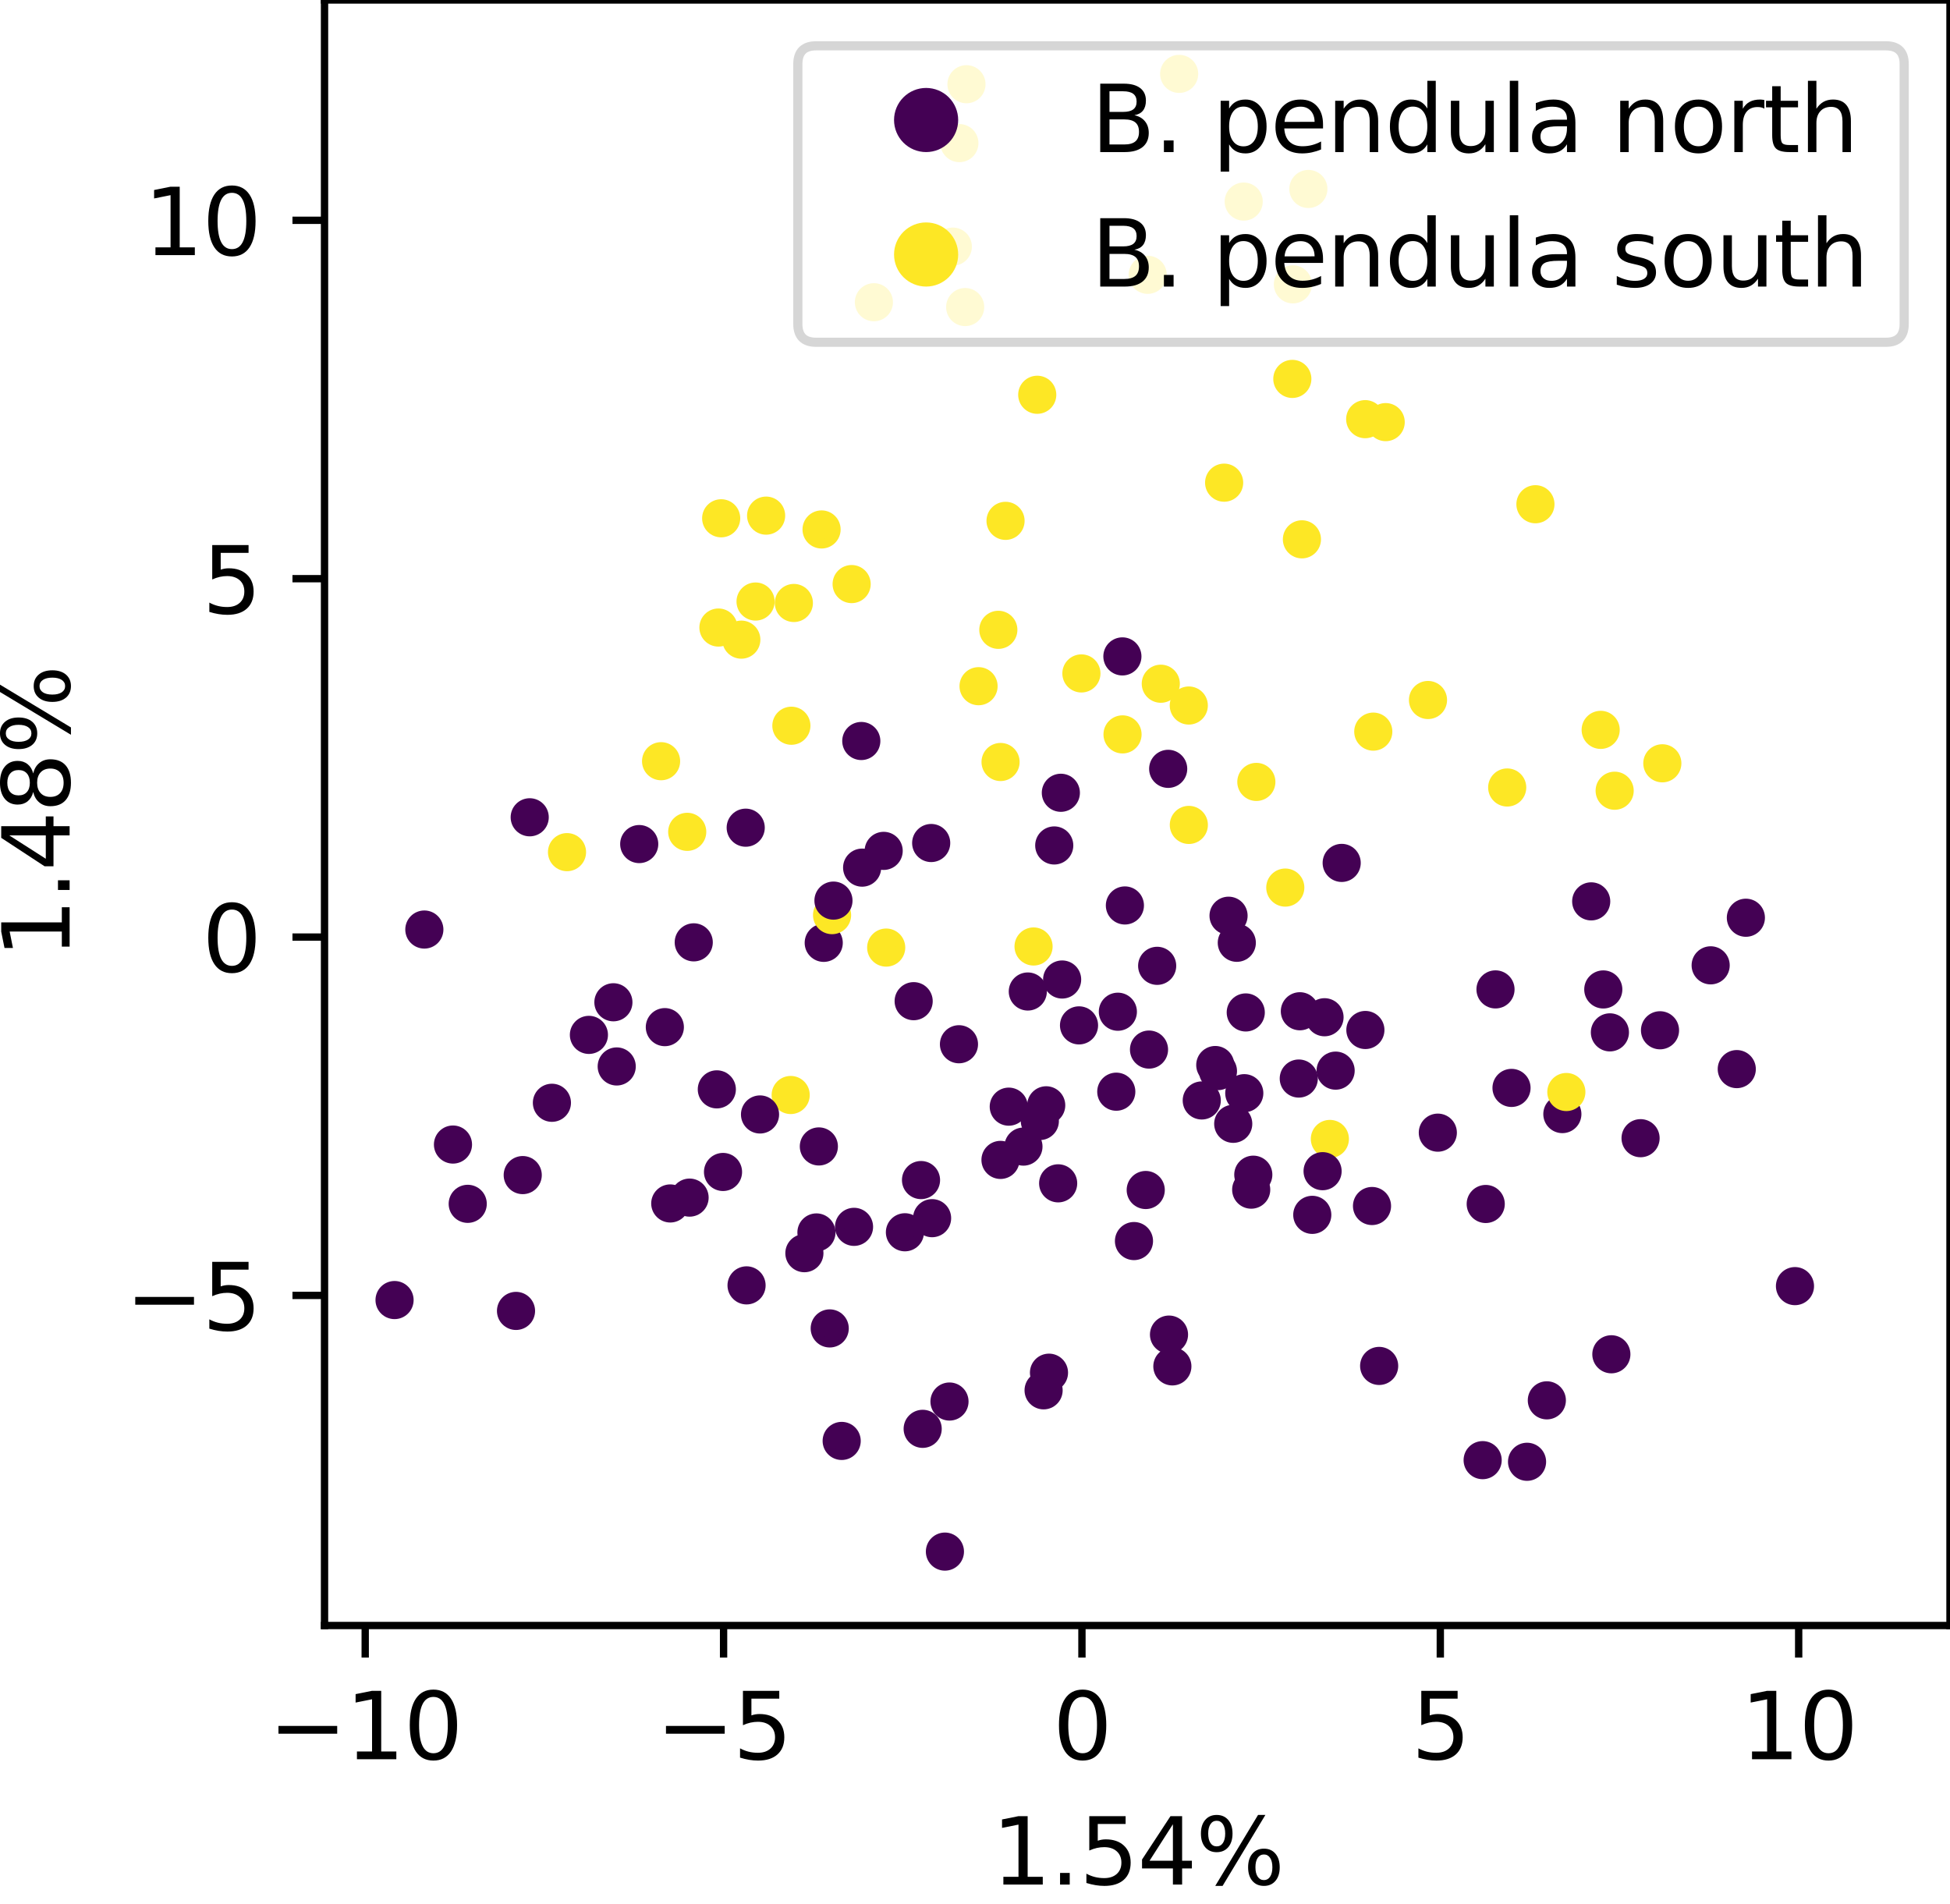<?xml version="1.0" encoding="utf-8" standalone="no"?>
<!DOCTYPE svg PUBLIC "-//W3C//DTD SVG 1.1//EN"
  "http://www.w3.org/Graphics/SVG/1.1/DTD/svg11.dtd">
<svg height="207.764pt" version="1.1" viewBox="0 0 212.828 207.764" width="212.828pt" xmlns="http://www.w3.org/2000/svg" xmlns:xlink="http://www.w3.org/1999/xlink">
 <defs>
  <style type="text/css">*{stroke-linecap:butt;stroke-linejoin:round;}</style>
 </defs>
 <g id="figure_1">
  <g id="patch_1">
   <path d="M 0 207.764 
L 212.828 207.764 
L 212.828 0 
L 0 0 
z
" style="fill:#ffffff;"/>
  </g>
  <g id="axes_1">
   <g id="patch_2">
    <path d="M 35.42 177.408 
L 212.828 177.408 
L 212.828 -0 
L 35.42 -0 
z
" style="fill:#ffffff;"/>
   </g>
   <g id="PathCollection_1">
    <defs>
     <path d="M 0 1.581 
C 0.419 1.581 0.822 1.415 1.118 1.118 
C 1.415 0.822 1.581 0.419 1.581 -0 
C 1.581 -0.419 1.415 -0.822 1.118 -1.118 
C 0.822 -1.415 0.419 -1.581 0 -1.581 
C -0.419 -1.581 -0.822 -1.415 -1.118 -1.118 
C -1.415 -0.822 -1.581 -0.419 -1.581 0 
C -1.581 0.419 -1.415 0.822 -1.118 1.118 
C -0.822 1.415 -0.419 1.581 0 1.581 
z
" id="C0_0_03a37cdd39"/>
    </defs>
    <g clip-path="url(#p36ad46ebfd)">
     <use style="fill:#440154;stroke:#440154;" x="122.006" xlink:href="#C0_0_03a37cdd39" y="110.421"/>
    </g>
    <g clip-path="url(#p36ad46ebfd)">
     <use style="fill:#440154;stroke:#440154;" x="132.638" xlink:href="#C0_0_03a37cdd39" y="116.239"/>
    </g>
    <g clip-path="url(#p36ad46ebfd)">
     <use style="fill:#440154;stroke:#440154;" x="109.196" xlink:href="#C0_0_03a37cdd39" y="126.594"/>
    </g>
    <g clip-path="url(#p36ad46ebfd)">
     <use style="fill:#440154;stroke:#440154;" x="67.31" xlink:href="#C0_0_03a37cdd39" y="116.395"/>
    </g>
    <g clip-path="url(#p36ad46ebfd)">
     <use style="fill:#440154;stroke:#440154;" x="146.435" xlink:href="#C0_0_03a37cdd39" y="94.179"/>
    </g>
    <g clip-path="url(#p36ad46ebfd)">
     <use style="fill:#fde725;stroke:#fde725;" x="86.298" xlink:href="#C0_0_03a37cdd39" y="119.51"/>
    </g>
    <g clip-path="url(#p36ad46ebfd)">
     <use style="fill:#fde725;stroke:#fde725;" x="86.373" xlink:href="#C0_0_03a37cdd39" y="79.208"/>
    </g>
    <g clip-path="url(#p36ad46ebfd)">
     <use style="fill:#440154;stroke:#440154;" x="131.163" xlink:href="#C0_0_03a37cdd39" y="120.105"/>
    </g>
    <g clip-path="url(#p36ad46ebfd)">
     <use style="fill:#440154;stroke:#440154;" x="162.156" xlink:href="#C0_0_03a37cdd39" y="131.404"/>
    </g>
    <g clip-path="url(#p36ad46ebfd)">
     <use style="fill:#440154;stroke:#440154;" x="141.871" xlink:href="#C0_0_03a37cdd39" y="110.37"/>
    </g>
    <g clip-path="url(#p36ad46ebfd)">
     <use style="fill:#440154;stroke:#440154;" x="91.863" xlink:href="#C0_0_03a37cdd39" y="157.265"/>
    </g>
    <g clip-path="url(#p36ad46ebfd)">
     <use style="fill:#440154;stroke:#440154;" x="136.788" xlink:href="#C0_0_03a37cdd39" y="128.208"/>
    </g>
    <g clip-path="url(#p36ad46ebfd)">
     <use style="fill:#440154;stroke:#440154;" x="127.588" xlink:href="#C0_0_03a37cdd39" y="145.66"/>
    </g>
    <g clip-path="url(#p36ad46ebfd)">
     <use style="fill:#440154;stroke:#440154;" x="90.558" xlink:href="#C0_0_03a37cdd39" y="144.986"/>
    </g>
    <g clip-path="url(#p36ad46ebfd)">
     <use style="fill:#440154;stroke:#440154;" x="89.372" xlink:href="#C0_0_03a37cdd39" y="125.124"/>
    </g>
    <g clip-path="url(#p36ad46ebfd)">
     <use style="fill:#440154;stroke:#440154;" x="135.804" xlink:href="#C0_0_03a37cdd39" y="119.312"/>
    </g>
    <g clip-path="url(#p36ad46ebfd)">
     <use style="fill:#440154;stroke:#440154;" x="122.774" xlink:href="#C0_0_03a37cdd39" y="98.823"/>
    </g>
    <g clip-path="url(#p36ad46ebfd)">
     <use style="fill:#440154;stroke:#440154;" x="150.524" xlink:href="#C0_0_03a37cdd39" y="149.079"/>
    </g>
    <g clip-path="url(#p36ad46ebfd)">
     <use style="fill:#440154;stroke:#440154;" x="94.004" xlink:href="#C0_0_03a37cdd39" y="80.874"/>
    </g>
    <g clip-path="url(#p36ad46ebfd)">
     <use style="fill:#440154;stroke:#440154;" x="60.237" xlink:href="#C0_0_03a37cdd39" y="120.359"/>
    </g>
    <g clip-path="url(#p36ad46ebfd)">
     <use style="fill:#fde725;stroke:#fde725;" x="145.145" xlink:href="#C0_0_03a37cdd39" y="124.307"/>
    </g>
    <g clip-path="url(#p36ad46ebfd)">
     <use style="fill:#440154;stroke:#440154;" x="103.63" xlink:href="#C0_0_03a37cdd39" y="152.965"/>
    </g>
    <g clip-path="url(#p36ad46ebfd)">
     <use style="fill:#440154;stroke:#440154;" x="175.709" xlink:href="#C0_0_03a37cdd39" y="112.674"/>
    </g>
    <g clip-path="url(#p36ad46ebfd)">
     <use style="fill:#440154;stroke:#440154;" x="173.668" xlink:href="#C0_0_03a37cdd39" y="98.377"/>
    </g>
    <g clip-path="url(#p36ad46ebfd)">
     <use style="fill:#fde725;stroke:#fde725;" x="149.001" xlink:href="#C0_0_03a37cdd39" y="45.748"/>
    </g>
    <g clip-path="url(#p36ad46ebfd)">
     <use style="fill:#fde725;stroke:#fde725;" x="133.605" xlink:href="#C0_0_03a37cdd39" y="52.68"/>
    </g>
    <g clip-path="url(#p36ad46ebfd)">
     <use style="fill:#fde725;stroke:#fde725;" x="135.741" xlink:href="#C0_0_03a37cdd39" y="22.001"/>
    </g>
    <g clip-path="url(#p36ad46ebfd)">
     <use style="fill:#fde725;stroke:#fde725;" x="103.995" xlink:href="#C0_0_03a37cdd39" y="26.917"/>
    </g>
    <g clip-path="url(#p36ad46ebfd)">
     <use style="fill:#fde725;stroke:#fde725;" x="129.748" xlink:href="#C0_0_03a37cdd39" y="77.002"/>
    </g>
    <g clip-path="url(#p36ad46ebfd)">
     <use style="fill:#fde725;stroke:#fde725;" x="106.802" xlink:href="#C0_0_03a37cdd39" y="74.893"/>
    </g>
    <g clip-path="url(#p36ad46ebfd)">
     <use style="fill:#440154;stroke:#440154;" x="78.236" xlink:href="#C0_0_03a37cdd39" y="118.895"/>
    </g>
    <g clip-path="url(#p36ad46ebfd)">
     <use style="fill:#fde725;stroke:#fde725;" x="174.702" xlink:href="#C0_0_03a37cdd39" y="79.659"/>
    </g>
    <g clip-path="url(#p36ad46ebfd)">
     <use style="fill:#fde725;stroke:#fde725;" x="83.616" xlink:href="#C0_0_03a37cdd39" y="56.277"/>
    </g>
    <g clip-path="url(#p36ad46ebfd)">
     <use style="fill:#fde725;stroke:#fde725;" x="95.38" xlink:href="#C0_0_03a37cdd39" y="32.986"/>
    </g>
    <g clip-path="url(#p36ad46ebfd)">
     <use style="fill:#fde725;stroke:#fde725;" x="78.711" xlink:href="#C0_0_03a37cdd39" y="56.567"/>
    </g>
    <g clip-path="url(#p36ad46ebfd)">
     <use style="fill:#fde725;stroke:#fde725;" x="164.5" xlink:href="#C0_0_03a37cdd39" y="85.948"/>
    </g>
    <g clip-path="url(#p36ad46ebfd)">
     <use style="fill:#fde725;stroke:#fde725;" x="72.152" xlink:href="#C0_0_03a37cdd39" y="83.079"/>
    </g>
    <g clip-path="url(#p36ad46ebfd)">
     <use style="fill:#fde725;stroke:#fde725;" x="112.805" xlink:href="#C0_0_03a37cdd39" y="103.301"/>
    </g>
    <g clip-path="url(#p36ad46ebfd)">
     <use style="fill:#fde725;stroke:#fde725;" x="75.005" xlink:href="#C0_0_03a37cdd39" y="90.788"/>
    </g>
    <g clip-path="url(#p36ad46ebfd)">
     <use style="fill:#fde725;stroke:#fde725;" x="142.095" xlink:href="#C0_0_03a37cdd39" y="58.864"/>
    </g>
    <g clip-path="url(#p36ad46ebfd)">
     <use style="fill:#fde725;stroke:#fde725;" x="92.95" xlink:href="#C0_0_03a37cdd39" y="63.747"/>
    </g>
    <g clip-path="url(#p36ad46ebfd)">
     <use style="fill:#fde725;stroke:#fde725;" x="80.909" xlink:href="#C0_0_03a37cdd39" y="69.812"/>
    </g>
    <g clip-path="url(#p36ad46ebfd)">
     <use style="fill:#fde725;stroke:#fde725;" x="109.748" xlink:href="#C0_0_03a37cdd39" y="56.846"/>
    </g>
    <g clip-path="url(#p36ad46ebfd)">
     <use style="fill:#440154;stroke:#440154;" x="46.314" xlink:href="#C0_0_03a37cdd39" y="101.451"/>
    </g>
    <g clip-path="url(#p36ad46ebfd)">
     <use style="fill:#440154;stroke:#440154;" x="51.049" xlink:href="#C0_0_03a37cdd39" y="131.388"/>
    </g>
    <g clip-path="url(#p36ad46ebfd)">
     <use style="fill:#440154;stroke:#440154;" x="57.052" xlink:href="#C0_0_03a37cdd39" y="128.251"/>
    </g>
    <g clip-path="url(#p36ad46ebfd)">
     <use style="fill:#440154;stroke:#440154;" x="93.211" xlink:href="#C0_0_03a37cdd39" y="133.9"/>
    </g>
    <g clip-path="url(#p36ad46ebfd)">
     <use style="fill:#440154;stroke:#440154;" x="127.955" xlink:href="#C0_0_03a37cdd39" y="149.129"/>
    </g>
    <g clip-path="url(#p36ad46ebfd)">
     <use style="fill:#440154;stroke:#440154;" x="66.948" xlink:href="#C0_0_03a37cdd39" y="109.39"/>
    </g>
    <g clip-path="url(#p36ad46ebfd)">
     <use style="fill:#440154;stroke:#440154;" x="89.904" xlink:href="#C0_0_03a37cdd39" y="102.903"/>
    </g>
    <g clip-path="url(#p36ad46ebfd)">
     <use style="fill:#440154;stroke:#440154;" x="164.971" xlink:href="#C0_0_03a37cdd39" y="118.736"/>
    </g>
    <g clip-path="url(#p36ad46ebfd)">
     <use style="fill:#440154;stroke:#440154;" x="122.501" xlink:href="#C0_0_03a37cdd39" y="71.641"/>
    </g>
    <g clip-path="url(#p36ad46ebfd)">
     <use style="fill:#440154;stroke:#440154;" x="175.868" xlink:href="#C0_0_03a37cdd39" y="147.808"/>
    </g>
    <g clip-path="url(#p36ad46ebfd)">
     <use style="fill:#440154;stroke:#440154;" x="123.765" xlink:href="#C0_0_03a37cdd39" y="135.451"/>
    </g>
    <g clip-path="url(#p36ad46ebfd)">
     <use style="fill:#440154;stroke:#440154;" x="100.522" xlink:href="#C0_0_03a37cdd39" y="128.794"/>
    </g>
    <g clip-path="url(#p36ad46ebfd)">
     <use style="fill:#440154;stroke:#440154;" x="110.099" xlink:href="#C0_0_03a37cdd39" y="120.782"/>
    </g>
    <g clip-path="url(#p36ad46ebfd)">
     <use style="fill:#440154;stroke:#440154;" x="170.52" xlink:href="#C0_0_03a37cdd39" y="121.593"/>
    </g>
    <g clip-path="url(#p36ad46ebfd)">
     <use style="fill:#440154;stroke:#440154;" x="181.178" xlink:href="#C0_0_03a37cdd39" y="112.446"/>
    </g>
    <g clip-path="url(#p36ad46ebfd)">
     <use style="fill:#440154;stroke:#440154;" x="96.446" xlink:href="#C0_0_03a37cdd39" y="92.866"/>
    </g>
    <g clip-path="url(#p36ad46ebfd)">
     <use style="fill:#440154;stroke:#440154;" x="111.702" xlink:href="#C0_0_03a37cdd39" y="125.141"/>
    </g>
    <g clip-path="url(#p36ad46ebfd)">
     <use style="fill:#440154;stroke:#440154;" x="56.319" xlink:href="#C0_0_03a37cdd39" y="143.075"/>
    </g>
    <g clip-path="url(#p36ad46ebfd)">
     <use style="fill:#440154;stroke:#440154;" x="117.767" xlink:href="#C0_0_03a37cdd39" y="111.912"/>
    </g>
    <g clip-path="url(#p36ad46ebfd)">
     <use style="fill:#440154;stroke:#440154;" x="141.752" xlink:href="#C0_0_03a37cdd39" y="117.714"/>
    </g>
    <g clip-path="url(#p36ad46ebfd)">
     <use style="fill:#440154;stroke:#440154;" x="189.556" xlink:href="#C0_0_03a37cdd39" y="116.684"/>
    </g>
    <g clip-path="url(#p36ad46ebfd)">
     <use style="fill:#fde725;stroke:#fde725;" x="86.644" xlink:href="#C0_0_03a37cdd39" y="65.81"/>
    </g>
    <g clip-path="url(#p36ad46ebfd)">
     <use style="fill:#fde725;stroke:#fde725;" x="90.813" xlink:href="#C0_0_03a37cdd39" y="99.878"/>
    </g>
    <g clip-path="url(#p36ad46ebfd)">
     <use style="fill:#fde725;stroke:#fde725;" x="96.721" xlink:href="#C0_0_03a37cdd39" y="103.421"/>
    </g>
    <g clip-path="url(#p36ad46ebfd)">
     <use style="fill:#fde725;stroke:#fde725;" x="141.048" xlink:href="#C0_0_03a37cdd39" y="41.355"/>
    </g>
    <g clip-path="url(#p36ad46ebfd)">
     <use style="fill:#440154;stroke:#440154;" x="149.021" xlink:href="#C0_0_03a37cdd39" y="112.415"/>
    </g>
    <g clip-path="url(#p36ad46ebfd)">
     <use style="fill:#440154;stroke:#440154;" x="115.924" xlink:href="#C0_0_03a37cdd39" y="106.905"/>
    </g>
    <g clip-path="url(#p36ad46ebfd)">
     <use style="fill:#fde725;stroke:#fde725;" x="109.204" xlink:href="#C0_0_03a37cdd39" y="83.165"/>
    </g>
    <g clip-path="url(#p36ad46ebfd)">
     <use style="fill:#fde725;stroke:#fde725;" x="118.027" xlink:href="#C0_0_03a37cdd39" y="73.499"/>
    </g>
    <g clip-path="url(#p36ad46ebfd)">
     <use style="fill:#440154;stroke:#440154;" x="163.223" xlink:href="#C0_0_03a37cdd39" y="107.985"/>
    </g>
    <g clip-path="url(#p36ad46ebfd)">
     <use style="fill:#440154;stroke:#440154;" x="195.908" xlink:href="#C0_0_03a37cdd39" y="140.369"/>
    </g>
    <g clip-path="url(#p36ad46ebfd)">
     <use style="fill:#fde725;stroke:#fde725;" x="105.341" xlink:href="#C0_0_03a37cdd39" y="33.513"/>
    </g>
    <g clip-path="url(#p36ad46ebfd)">
     <use style="fill:#fde725;stroke:#fde725;" x="155.855" xlink:href="#C0_0_03a37cdd39" y="76.399"/>
    </g>
    <g clip-path="url(#p36ad46ebfd)">
     <use style="fill:#fde725;stroke:#fde725;" x="61.885" xlink:href="#C0_0_03a37cdd39" y="93.004"/>
    </g>
    <g clip-path="url(#p36ad46ebfd)">
     <use style="fill:#fde725;stroke:#fde725;" x="108.961" xlink:href="#C0_0_03a37cdd39" y="68.74"/>
    </g>
    <g clip-path="url(#p36ad46ebfd)">
     <use style="fill:#fde725;stroke:#fde725;" x="113.207" xlink:href="#C0_0_03a37cdd39" y="43.086"/>
    </g>
    <g clip-path="url(#p36ad46ebfd)">
     <use style="fill:#fde725;stroke:#fde725;" x="151.238" xlink:href="#C0_0_03a37cdd39" y="46.071"/>
    </g>
    <g clip-path="url(#p36ad46ebfd)">
     <use style="fill:#fde725;stroke:#fde725;" x="128.697" xlink:href="#C0_0_03a37cdd39" y="8.064"/>
    </g>
    <g clip-path="url(#p36ad46ebfd)">
     <use style="fill:#fde725;stroke:#fde725;" x="181.431" xlink:href="#C0_0_03a37cdd39" y="83.308"/>
    </g>
    <g clip-path="url(#p36ad46ebfd)">
     <use style="fill:#440154;stroke:#440154;" x="94.095" xlink:href="#C0_0_03a37cdd39" y="94.695"/>
    </g>
    <g clip-path="url(#p36ad46ebfd)">
     <use style="fill:#fde725;stroke:#fde725;" x="140.28" xlink:href="#C0_0_03a37cdd39" y="96.872"/>
    </g>
    <g clip-path="url(#p36ad46ebfd)">
     <use style="fill:#440154;stroke:#440154;" x="81.389" xlink:href="#C0_0_03a37cdd39" y="90.335"/>
    </g>
    <g clip-path="url(#p36ad46ebfd)">
     <use style="fill:#440154;stroke:#440154;" x="99.719" xlink:href="#C0_0_03a37cdd39" y="109.27"/>
    </g>
    <g clip-path="url(#p36ad46ebfd)">
     <use style="fill:#440154;stroke:#440154;" x="121.834" xlink:href="#C0_0_03a37cdd39" y="119.149"/>
    </g>
    <g clip-path="url(#p36ad46ebfd)">
     <use style="fill:#440154;stroke:#440154;" x="112.178" xlink:href="#C0_0_03a37cdd39" y="108.214"/>
    </g>
    <g clip-path="url(#p36ad46ebfd)">
     <use style="fill:#fde725;stroke:#fde725;" x="176.228" xlink:href="#C0_0_03a37cdd39" y="86.302"/>
    </g>
    <g clip-path="url(#p36ad46ebfd)">
     <use style="fill:#440154;stroke:#440154;" x="174.987" xlink:href="#C0_0_03a37cdd39" y="107.99"/>
    </g>
    <g clip-path="url(#p36ad46ebfd)">
     <use style="fill:#440154;stroke:#440154;" x="114.489" xlink:href="#C0_0_03a37cdd39" y="149.818"/>
    </g>
    <g clip-path="url(#p36ad46ebfd)">
     <use style="fill:#440154;stroke:#440154;" x="49.439" xlink:href="#C0_0_03a37cdd39" y="124.917"/>
    </g>
    <g clip-path="url(#p36ad46ebfd)">
     <use style="fill:#440154;stroke:#440154;" x="78.912" xlink:href="#C0_0_03a37cdd39" y="127.91"/>
    </g>
    <g clip-path="url(#p36ad46ebfd)">
     <use style="fill:#440154;stroke:#440154;" x="186.706" xlink:href="#C0_0_03a37cdd39" y="105.358"/>
    </g>
    <g clip-path="url(#p36ad46ebfd)">
     <use style="fill:#440154;stroke:#440154;" x="114.186" xlink:href="#C0_0_03a37cdd39" y="120.635"/>
    </g>
    <g clip-path="url(#p36ad46ebfd)">
     <use style="fill:#440154;stroke:#440154;" x="82.951" xlink:href="#C0_0_03a37cdd39" y="121.634"/>
    </g>
    <g clip-path="url(#p36ad46ebfd)">
     <use style="fill:#440154;stroke:#440154;" x="168.826" xlink:href="#C0_0_03a37cdd39" y="152.835"/>
    </g>
    <g clip-path="url(#p36ad46ebfd)">
     <use style="fill:#440154;stroke:#440154;" x="144.351" xlink:href="#C0_0_03a37cdd39" y="127.824"/>
    </g>
    <g clip-path="url(#p36ad46ebfd)">
     <use style="fill:#440154;stroke:#440154;" x="143.225" xlink:href="#C0_0_03a37cdd39" y="132.591"/>
    </g>
    <g clip-path="url(#p36ad46ebfd)">
     <use style="fill:#440154;stroke:#440154;" x="134.087" xlink:href="#C0_0_03a37cdd39" y="99.944"/>
    </g>
    <g clip-path="url(#p36ad46ebfd)">
     <use style="fill:#440154;stroke:#440154;" x="179.056" xlink:href="#C0_0_03a37cdd39" y="124.224"/>
    </g>
    <g clip-path="url(#p36ad46ebfd)">
     <use style="fill:#440154;stroke:#440154;" x="166.666" xlink:href="#C0_0_03a37cdd39" y="159.541"/>
    </g>
    <g clip-path="url(#p36ad46ebfd)">
     <use style="fill:#440154;stroke:#440154;" x="144.562" xlink:href="#C0_0_03a37cdd39" y="111.023"/>
    </g>
    <g clip-path="url(#p36ad46ebfd)">
     <use style="fill:#440154;stroke:#440154;" x="57.814" xlink:href="#C0_0_03a37cdd39" y="89.2"/>
    </g>
    <g clip-path="url(#p36ad46ebfd)">
     <use style="fill:#440154;stroke:#440154;" x="73.154" xlink:href="#C0_0_03a37cdd39" y="131.347"/>
    </g>
    <g clip-path="url(#p36ad46ebfd)">
     <use style="fill:#440154;stroke:#440154;" x="135.965" xlink:href="#C0_0_03a37cdd39" y="110.5"/>
    </g>
    <g clip-path="url(#p36ad46ebfd)">
     <use style="fill:#fde725;stroke:#fde725;" x="129.753" xlink:href="#C0_0_03a37cdd39" y="90.033"/>
    </g>
    <g clip-path="url(#p36ad46ebfd)">
     <use style="fill:#fde725;stroke:#fde725;" x="149.883" xlink:href="#C0_0_03a37cdd39" y="79.851"/>
    </g>
    <g clip-path="url(#p36ad46ebfd)">
     <use style="fill:#fde725;stroke:#fde725;" x="170.955" xlink:href="#C0_0_03a37cdd39" y="119.184"/>
    </g>
    <g clip-path="url(#p36ad46ebfd)">
     <use style="fill:#fde725;stroke:#fde725;" x="105.483" xlink:href="#C0_0_03a37cdd39" y="9.192"/>
    </g>
    <g clip-path="url(#p36ad46ebfd)">
     <use style="fill:#fde725;stroke:#fde725;" x="142.799" xlink:href="#C0_0_03a37cdd39" y="20.624"/>
    </g>
    <g clip-path="url(#p36ad46ebfd)">
     <use style="fill:#fde725;stroke:#fde725;" x="104.71" xlink:href="#C0_0_03a37cdd39" y="15.62"/>
    </g>
    <g clip-path="url(#p36ad46ebfd)">
     <use style="fill:#fde725;stroke:#fde725;" x="125.262" xlink:href="#C0_0_03a37cdd39" y="29.994"/>
    </g>
    <g clip-path="url(#p36ad46ebfd)">
     <use style="fill:#fde725;stroke:#fde725;" x="89.668" xlink:href="#C0_0_03a37cdd39" y="57.786"/>
    </g>
    <g clip-path="url(#p36ad46ebfd)">
     <use style="fill:#fde725;stroke:#fde725;" x="78.412" xlink:href="#C0_0_03a37cdd39" y="68.491"/>
    </g>
    <g clip-path="url(#p36ad46ebfd)">
     <use style="fill:#fde725;stroke:#fde725;" x="82.464" xlink:href="#C0_0_03a37cdd39" y="65.652"/>
    </g>
    <g clip-path="url(#p36ad46ebfd)">
     <use style="fill:#fde725;stroke:#fde725;" x="167.581" xlink:href="#C0_0_03a37cdd39" y="55.033"/>
    </g>
    <g clip-path="url(#p36ad46ebfd)">
     <use style="fill:#fde725;stroke:#fde725;" x="141.109" xlink:href="#C0_0_03a37cdd39" y="31.036"/>
    </g>
    <g clip-path="url(#p36ad46ebfd)">
     <use style="fill:#fde725;stroke:#fde725;" x="126.692" xlink:href="#C0_0_03a37cdd39" y="74.623"/>
    </g>
    <g clip-path="url(#p36ad46ebfd)">
     <use style="fill:#fde725;stroke:#fde725;" x="122.516" xlink:href="#C0_0_03a37cdd39" y="80.153"/>
    </g>
    <g clip-path="url(#p36ad46ebfd)">
     <use style="fill:#440154;stroke:#440154;" x="101.632" xlink:href="#C0_0_03a37cdd39" y="92.008"/>
    </g>
    <g clip-path="url(#p36ad46ebfd)">
     <use style="fill:#440154;stroke:#440154;" x="72.562" xlink:href="#C0_0_03a37cdd39" y="112.103"/>
    </g>
    <g clip-path="url(#p36ad46ebfd)">
     <use style="fill:#440154;stroke:#440154;" x="134.598" xlink:href="#C0_0_03a37cdd39" y="122.654"/>
    </g>
    <g clip-path="url(#p36ad46ebfd)">
     <use style="fill:#fde725;stroke:#fde725;" x="137.121" xlink:href="#C0_0_03a37cdd39" y="85.34"/>
    </g>
    <g clip-path="url(#p36ad46ebfd)">
     <use style="fill:#440154;stroke:#440154;" x="43.063" xlink:href="#C0_0_03a37cdd39" y="141.89"/>
    </g>
    <g clip-path="url(#p36ad46ebfd)">
     <use style="fill:#440154;stroke:#440154;" x="100.703" xlink:href="#C0_0_03a37cdd39" y="155.945"/>
    </g>
    <g clip-path="url(#p36ad46ebfd)">
     <use style="fill:#440154;stroke:#440154;" x="125.406" xlink:href="#C0_0_03a37cdd39" y="114.552"/>
    </g>
    <g clip-path="url(#p36ad46ebfd)">
     <use style="fill:#440154;stroke:#440154;" x="125.048" xlink:href="#C0_0_03a37cdd39" y="129.879"/>
    </g>
    <g clip-path="url(#p36ad46ebfd)">
     <use style="fill:#440154;stroke:#440154;" x="89.109" xlink:href="#C0_0_03a37cdd39" y="134.511"/>
    </g>
    <g clip-path="url(#p36ad46ebfd)">
     <use style="fill:#440154;stroke:#440154;" x="87.793" xlink:href="#C0_0_03a37cdd39" y="136.774"/>
    </g>
    <g clip-path="url(#p36ad46ebfd)">
     <use style="fill:#440154;stroke:#440154;" x="156.928" xlink:href="#C0_0_03a37cdd39" y="123.62"/>
    </g>
    <g clip-path="url(#p36ad46ebfd)">
     <use style="fill:#440154;stroke:#440154;" x="132.93" xlink:href="#C0_0_03a37cdd39" y="116.901"/>
    </g>
    <g clip-path="url(#p36ad46ebfd)">
     <use style="fill:#440154;stroke:#440154;" x="103.131" xlink:href="#C0_0_03a37cdd39" y="169.344"/>
    </g>
    <g clip-path="url(#p36ad46ebfd)">
     <use style="fill:#440154;stroke:#440154;" x="113.901" xlink:href="#C0_0_03a37cdd39" y="151.742"/>
    </g>
    <g clip-path="url(#p36ad46ebfd)">
     <use style="fill:#440154;stroke:#440154;" x="136.559" xlink:href="#C0_0_03a37cdd39" y="129.84"/>
    </g>
    <g clip-path="url(#p36ad46ebfd)">
     <use style="fill:#440154;stroke:#440154;" x="75.717" xlink:href="#C0_0_03a37cdd39" y="102.849"/>
    </g>
    <g clip-path="url(#p36ad46ebfd)">
     <use style="fill:#440154;stroke:#440154;" x="115.784" xlink:href="#C0_0_03a37cdd39" y="86.525"/>
    </g>
    <g clip-path="url(#p36ad46ebfd)">
     <use style="fill:#440154;stroke:#440154;" x="115.063" xlink:href="#C0_0_03a37cdd39" y="92.274"/>
    </g>
    <g clip-path="url(#p36ad46ebfd)">
     <use style="fill:#440154;stroke:#440154;" x="69.766" xlink:href="#C0_0_03a37cdd39" y="92.123"/>
    </g>
    <g clip-path="url(#p36ad46ebfd)">
     <use style="fill:#440154;stroke:#440154;" x="98.766" xlink:href="#C0_0_03a37cdd39" y="134.492"/>
    </g>
    <g clip-path="url(#p36ad46ebfd)">
     <use style="fill:#440154;stroke:#440154;" x="161.82" xlink:href="#C0_0_03a37cdd39" y="159.363"/>
    </g>
    <g clip-path="url(#p36ad46ebfd)">
     <use style="fill:#440154;stroke:#440154;" x="115.49" xlink:href="#C0_0_03a37cdd39" y="129.151"/>
    </g>
    <g clip-path="url(#p36ad46ebfd)">
     <use style="fill:#440154;stroke:#440154;" x="113.491" xlink:href="#C0_0_03a37cdd39" y="122.35"/>
    </g>
    <g clip-path="url(#p36ad46ebfd)">
     <use style="fill:#440154;stroke:#440154;" x="134.988" xlink:href="#C0_0_03a37cdd39" y="102.897"/>
    </g>
    <g clip-path="url(#p36ad46ebfd)">
     <use style="fill:#440154;stroke:#440154;" x="126.296" xlink:href="#C0_0_03a37cdd39" y="105.412"/>
    </g>
    <g clip-path="url(#p36ad46ebfd)">
     <use style="fill:#440154;stroke:#440154;" x="90.966" xlink:href="#C0_0_03a37cdd39" y="98.294"/>
    </g>
    <g clip-path="url(#p36ad46ebfd)">
     <use style="fill:#440154;stroke:#440154;" x="81.481" xlink:href="#C0_0_03a37cdd39" y="140.288"/>
    </g>
    <g clip-path="url(#p36ad46ebfd)">
     <use style="fill:#440154;stroke:#440154;" x="64.275" xlink:href="#C0_0_03a37cdd39" y="112.949"/>
    </g>
    <g clip-path="url(#p36ad46ebfd)">
     <use style="fill:#440154;stroke:#440154;" x="145.774" xlink:href="#C0_0_03a37cdd39" y="116.851"/>
    </g>
    <g clip-path="url(#p36ad46ebfd)">
     <use style="fill:#440154;stroke:#440154;" x="101.731" xlink:href="#C0_0_03a37cdd39" y="132.953"/>
    </g>
    <g clip-path="url(#p36ad46ebfd)">
     <use style="fill:#440154;stroke:#440154;" x="190.549" xlink:href="#C0_0_03a37cdd39" y="100.163"/>
    </g>
    <g clip-path="url(#p36ad46ebfd)">
     <use style="fill:#440154;stroke:#440154;" x="149.745" xlink:href="#C0_0_03a37cdd39" y="131.626"/>
    </g>
    <g clip-path="url(#p36ad46ebfd)">
     <use style="fill:#440154;stroke:#440154;" x="127.499" xlink:href="#C0_0_03a37cdd39" y="83.913"/>
    </g>
    <g clip-path="url(#p36ad46ebfd)">
     <use style="fill:#440154;stroke:#440154;" x="75.263" xlink:href="#C0_0_03a37cdd39" y="130.709"/>
    </g>
    <g clip-path="url(#p36ad46ebfd)">
     <use style="fill:#440154;stroke:#440154;" x="104.664" xlink:href="#C0_0_03a37cdd39" y="113.971"/>
    </g>
   </g>
   <g id="matplotlib.axis_1">
    <g id="xtick_1">
     <g id="line2d_1">
      <defs>
       <path d="M 0 0 
L 0 3.5 
" id="mb96bd3b77f" style="stroke:#000000;stroke-width:0.8;"/>
      </defs>
      <g>
       <use style="stroke:#000000;stroke-width:0.8;" x="39.86" xlink:href="#mb96bd3b77f" y="177.408"/>
      </g>
     </g>
     <g id="text_1">
      <!-- −10 -->
      <g transform="translate(29.308 192.006)scale(0.1 -0.1)">
       <defs>
        <path d="M 678 2272 
L 4684 2272 
L 4684 1741 
L 678 1741 
L 678 2272 
z
" id="DejaVuSans-2212" transform="scale(0.016)"/>
        <path d="M 794 531 
L 1825 531 
L 1825 4091 
L 703 3866 
L 703 4441 
L 1819 4666 
L 2450 4666 
L 2450 531 
L 3481 531 
L 3481 0 
L 794 0 
L 794 531 
z
" id="DejaVuSans-31" transform="scale(0.016)"/>
        <path d="M 2034 4250 
Q 1547 4250 1301 3770 
Q 1056 3291 1056 2328 
Q 1056 1369 1301 889 
Q 1547 409 2034 409 
Q 2525 409 2770 889 
Q 3016 1369 3016 2328 
Q 3016 3291 2770 3770 
Q 2525 4250 2034 4250 
z
M 2034 4750 
Q 2819 4750 3233 4129 
Q 3647 3509 3647 2328 
Q 3647 1150 3233 529 
Q 2819 -91 2034 -91 
Q 1250 -91 836 529 
Q 422 1150 422 2328 
Q 422 3509 836 4129 
Q 1250 4750 2034 4750 
z
" id="DejaVuSans-30" transform="scale(0.016)"/>
       </defs>
       <use xlink:href="#DejaVuSans-2212"/>
       <use x="83.789" xlink:href="#DejaVuSans-31"/>
       <use x="147.412" xlink:href="#DejaVuSans-30"/>
      </g>
     </g>
    </g>
    <g id="xtick_2">
     <g id="line2d_2">
      <g>
       <use style="stroke:#000000;stroke-width:0.8;" x="78.973" xlink:href="#mb96bd3b77f" y="177.408"/>
      </g>
     </g>
     <g id="text_2">
      <!-- −5 -->
      <g transform="translate(71.602 192.006)scale(0.1 -0.1)">
       <defs>
        <path d="M 691 4666 
L 3169 4666 
L 3169 4134 
L 1269 4134 
L 1269 2991 
Q 1406 3038 1543 3061 
Q 1681 3084 1819 3084 
Q 2600 3084 3056 2656 
Q 3513 2228 3513 1497 
Q 3513 744 3044 326 
Q 2575 -91 1722 -91 
Q 1428 -91 1123 -41 
Q 819 9 494 109 
L 494 744 
Q 775 591 1075 516 
Q 1375 441 1709 441 
Q 2250 441 2565 725 
Q 2881 1009 2881 1497 
Q 2881 1984 2565 2268 
Q 2250 2553 1709 2553 
Q 1456 2553 1204 2497 
Q 953 2441 691 2322 
L 691 4666 
z
" id="DejaVuSans-35" transform="scale(0.016)"/>
       </defs>
       <use xlink:href="#DejaVuSans-2212"/>
       <use x="83.789" xlink:href="#DejaVuSans-35"/>
      </g>
     </g>
    </g>
    <g id="xtick_3">
     <g id="line2d_3">
      <g>
       <use style="stroke:#000000;stroke-width:0.8;" x="118.086" xlink:href="#mb96bd3b77f" y="177.408"/>
      </g>
     </g>
     <g id="text_3">
      <!-- 0 -->
      <g transform="translate(114.905 192.006)scale(0.1 -0.1)">
       <use xlink:href="#DejaVuSans-30"/>
      </g>
     </g>
    </g>
    <g id="xtick_4">
     <g id="line2d_4">
      <g>
       <use style="stroke:#000000;stroke-width:0.8;" x="157.199" xlink:href="#mb96bd3b77f" y="177.408"/>
      </g>
     </g>
     <g id="text_4">
      <!-- 5 -->
      <g transform="translate(154.018 192.006)scale(0.1 -0.1)">
       <use xlink:href="#DejaVuSans-35"/>
      </g>
     </g>
    </g>
    <g id="xtick_5">
     <g id="line2d_5">
      <g>
       <use style="stroke:#000000;stroke-width:0.8;" x="196.312" xlink:href="#mb96bd3b77f" y="177.408"/>
      </g>
     </g>
     <g id="text_5">
      <!-- 10 -->
      <g transform="translate(189.95 192.006)scale(0.1 -0.1)">
       <use xlink:href="#DejaVuSans-31"/>
       <use x="63.623" xlink:href="#DejaVuSans-30"/>
      </g>
     </g>
    </g>
    <g id="text_6">
     <!-- 1.54% -->
     <g transform="translate(108.241 205.685)scale(0.1 -0.1)">
      <defs>
       <path d="M 684 794 
L 1344 794 
L 1344 0 
L 684 0 
L 684 794 
z
" id="DejaVuSans-2e" transform="scale(0.016)"/>
       <path d="M 2419 4116 
L 825 1625 
L 2419 1625 
L 2419 4116 
z
M 2253 4666 
L 3047 4666 
L 3047 1625 
L 3713 1625 
L 3713 1100 
L 3047 1100 
L 3047 0 
L 2419 0 
L 2419 1100 
L 313 1100 
L 313 1709 
L 2253 4666 
z
" id="DejaVuSans-34" transform="scale(0.016)"/>
       <path d="M 4653 2053 
Q 4381 2053 4226 1822 
Q 4072 1591 4072 1178 
Q 4072 772 4226 539 
Q 4381 306 4653 306 
Q 4919 306 5073 539 
Q 5228 772 5228 1178 
Q 5228 1588 5073 1820 
Q 4919 2053 4653 2053 
z
M 4653 2450 
Q 5147 2450 5437 2106 
Q 5728 1763 5728 1178 
Q 5728 594 5436 251 
Q 5144 -91 4653 -91 
Q 4153 -91 3862 251 
Q 3572 594 3572 1178 
Q 3572 1766 3864 2108 
Q 4156 2450 4653 2450 
z
M 1428 4353 
Q 1159 4353 1004 4120 
Q 850 3888 850 3481 
Q 850 3069 1003 2837 
Q 1156 2606 1428 2606 
Q 1700 2606 1854 2837 
Q 2009 3069 2009 3481 
Q 2009 3884 1853 4118 
Q 1697 4353 1428 4353 
z
M 4250 4750 
L 4750 4750 
L 1831 -91 
L 1331 -91 
L 4250 4750 
z
M 1428 4750 
Q 1922 4750 2215 4408 
Q 2509 4066 2509 3481 
Q 2509 2891 2217 2550 
Q 1925 2209 1428 2209 
Q 931 2209 642 2551 
Q 353 2894 353 3481 
Q 353 4063 643 4406 
Q 934 4750 1428 4750 
z
" id="DejaVuSans-25" transform="scale(0.016)"/>
      </defs>
      <use xlink:href="#DejaVuSans-31"/>
      <use x="63.623" xlink:href="#DejaVuSans-2e"/>
      <use x="95.41" xlink:href="#DejaVuSans-35"/>
      <use x="159.033" xlink:href="#DejaVuSans-34"/>
      <use x="222.656" xlink:href="#DejaVuSans-25"/>
     </g>
    </g>
   </g>
   <g id="matplotlib.axis_2">
    <g id="ytick_1">
     <g id="line2d_6">
      <defs>
       <path d="M 0 0 
L -3.5 0 
" id="mfaadaa4885" style="stroke:#000000;stroke-width:0.8;"/>
      </defs>
      <g>
       <use style="stroke:#000000;stroke-width:0.8;" x="35.42" xlink:href="#mfaadaa4885" y="141.385"/>
      </g>
     </g>
     <g id="text_7">
      <!-- −5 -->
      <g transform="translate(13.678 145.184)scale(0.1 -0.1)">
       <use xlink:href="#DejaVuSans-2212"/>
       <use x="83.789" xlink:href="#DejaVuSans-35"/>
      </g>
     </g>
    </g>
    <g id="ytick_2">
     <g id="line2d_7">
      <g>
       <use style="stroke:#000000;stroke-width:0.8;" x="35.42" xlink:href="#mfaadaa4885" y="102.272"/>
      </g>
     </g>
     <g id="text_8">
      <!-- 0 -->
      <g transform="translate(22.058 106.071)scale(0.1 -0.1)">
       <use xlink:href="#DejaVuSans-30"/>
      </g>
     </g>
    </g>
    <g id="ytick_3">
     <g id="line2d_8">
      <g>
       <use style="stroke:#000000;stroke-width:0.8;" x="35.42" xlink:href="#mfaadaa4885" y="63.159"/>
      </g>
     </g>
     <g id="text_9">
      <!-- 5 -->
      <g transform="translate(22.058 66.958)scale(0.1 -0.1)">
       <use xlink:href="#DejaVuSans-35"/>
      </g>
     </g>
    </g>
    <g id="ytick_4">
     <g id="line2d_9">
      <g>
       <use style="stroke:#000000;stroke-width:0.8;" x="35.42" xlink:href="#mfaadaa4885" y="24.046"/>
      </g>
     </g>
     <g id="text_10">
      <!-- 10 -->
      <g transform="translate(15.695 27.845)scale(0.1 -0.1)">
       <use xlink:href="#DejaVuSans-31"/>
       <use x="63.623" xlink:href="#DejaVuSans-30"/>
      </g>
     </g>
    </g>
    <g id="text_11">
     <!-- 1.48% -->
     <g transform="translate(7.598 104.588)rotate(-90)scale(0.1 -0.1)">
      <defs>
       <path d="M 2034 2216 
Q 1584 2216 1326 1975 
Q 1069 1734 1069 1313 
Q 1069 891 1326 650 
Q 1584 409 2034 409 
Q 2484 409 2743 651 
Q 3003 894 3003 1313 
Q 3003 1734 2745 1975 
Q 2488 2216 2034 2216 
z
M 1403 2484 
Q 997 2584 770 2862 
Q 544 3141 544 3541 
Q 544 4100 942 4425 
Q 1341 4750 2034 4750 
Q 2731 4750 3128 4425 
Q 3525 4100 3525 3541 
Q 3525 3141 3298 2862 
Q 3072 2584 2669 2484 
Q 3125 2378 3379 2068 
Q 3634 1759 3634 1313 
Q 3634 634 3220 271 
Q 2806 -91 2034 -91 
Q 1263 -91 848 271 
Q 434 634 434 1313 
Q 434 1759 690 2068 
Q 947 2378 1403 2484 
z
M 1172 3481 
Q 1172 3119 1398 2916 
Q 1625 2713 2034 2713 
Q 2441 2713 2670 2916 
Q 2900 3119 2900 3481 
Q 2900 3844 2670 4047 
Q 2441 4250 2034 4250 
Q 1625 4250 1398 4047 
Q 1172 3844 1172 3481 
z
" id="DejaVuSans-38" transform="scale(0.016)"/>
      </defs>
      <use xlink:href="#DejaVuSans-31"/>
      <use x="63.623" xlink:href="#DejaVuSans-2e"/>
      <use x="95.41" xlink:href="#DejaVuSans-34"/>
      <use x="159.033" xlink:href="#DejaVuSans-38"/>
      <use x="222.656" xlink:href="#DejaVuSans-25"/>
     </g>
    </g>
   </g>
   <g id="patch_3">
    <path d="M 35.42 177.408 
L 35.42 -0 
" style="fill:none;stroke:#000000;stroke-linecap:square;stroke-linejoin:miter;stroke-width:0.8;"/>
   </g>
   <g id="patch_4">
    <path d="M 212.828 177.408 
L 212.828 -0 
" style="fill:none;stroke:#000000;stroke-linecap:square;stroke-linejoin:miter;stroke-width:0.8;"/>
   </g>
   <g id="patch_5">
    <path d="M 35.42 177.408 
L 212.828 177.408 
" style="fill:none;stroke:#000000;stroke-linecap:square;stroke-linejoin:miter;stroke-width:0.8;"/>
   </g>
   <g id="patch_6">
    <path d="M 35.42 -0 
L 212.828 -0 
" style="fill:none;stroke:#000000;stroke-linecap:square;stroke-linejoin:miter;stroke-width:0.8;"/>
   </g>
   <g id="legend_1">
    <g id="patch_7">
     <path d="M 89.078 37.356 
L 205.828 37.356 
Q 207.828 37.356 207.828 35.356 
L 207.828 7 
Q 207.828 5 205.828 5 
L 89.078 5 
Q 87.078 5 87.078 7 
L 87.078 35.356 
Q 87.078 37.356 89.078 37.356 
z
" style="fill:#ffffff;opacity:0.8;stroke:#cccccc;stroke-linejoin:miter;"/>
    </g>
    <g id="line2d_10"/>
    <g id="line2d_11">
     <defs>
      <path d="M 0 3 
C 0.796 3 1.559 2.684 2.121 2.121 
C 2.684 1.559 3 0.796 3 0 
C 3 -0.796 2.684 -1.559 2.121 -2.121 
C 1.559 -2.684 0.796 -3 0 -3 
C -0.796 -3 -1.559 -2.684 -2.121 -2.121 
C -2.684 -1.559 -3 -0.796 -3 0 
C -3 0.796 -2.684 1.559 -2.121 2.121 
C -1.559 2.684 -0.796 3 0 3 
z
" id="m91673c0114" style="stroke:#440154;"/>
     </defs>
     <g>
      <use style="fill:#440154;stroke:#440154;" x="101.078" xlink:href="#m91673c0114" y="13.098"/>
     </g>
    </g>
    <g id="text_12">
     <!-- B. pendula north -->
     <g transform="translate(119.078 16.598)scale(0.1 -0.1)">
      <defs>
       <path d="M 1259 2228 
L 1259 519 
L 2272 519 
Q 2781 519 3026 730 
Q 3272 941 3272 1375 
Q 3272 1813 3026 2020 
Q 2781 2228 2272 2228 
L 1259 2228 
z
M 1259 4147 
L 1259 2741 
L 2194 2741 
Q 2656 2741 2882 2914 
Q 3109 3088 3109 3444 
Q 3109 3797 2882 3972 
Q 2656 4147 2194 4147 
L 1259 4147 
z
M 628 4666 
L 2241 4666 
Q 2963 4666 3353 4366 
Q 3744 4066 3744 3513 
Q 3744 3084 3544 2831 
Q 3344 2578 2956 2516 
Q 3422 2416 3680 2098 
Q 3938 1781 3938 1306 
Q 3938 681 3513 340 
Q 3088 0 2303 0 
L 628 0 
L 628 4666 
z
" id="DejaVuSans-42" transform="scale(0.016)"/>
       <path id="DejaVuSans-20" transform="scale(0.016)"/>
       <path d="M 1159 525 
L 1159 -1331 
L 581 -1331 
L 581 3500 
L 1159 3500 
L 1159 2969 
Q 1341 3281 1617 3432 
Q 1894 3584 2278 3584 
Q 2916 3584 3314 3078 
Q 3713 2572 3713 1747 
Q 3713 922 3314 415 
Q 2916 -91 2278 -91 
Q 1894 -91 1617 61 
Q 1341 213 1159 525 
z
M 3116 1747 
Q 3116 2381 2855 2742 
Q 2594 3103 2138 3103 
Q 1681 3103 1420 2742 
Q 1159 2381 1159 1747 
Q 1159 1113 1420 752 
Q 1681 391 2138 391 
Q 2594 391 2855 752 
Q 3116 1113 3116 1747 
z
" id="DejaVuSans-70" transform="scale(0.016)"/>
       <path d="M 3597 1894 
L 3597 1613 
L 953 1613 
Q 991 1019 1311 708 
Q 1631 397 2203 397 
Q 2534 397 2845 478 
Q 3156 559 3463 722 
L 3463 178 
Q 3153 47 2828 -22 
Q 2503 -91 2169 -91 
Q 1331 -91 842 396 
Q 353 884 353 1716 
Q 353 2575 817 3079 
Q 1281 3584 2069 3584 
Q 2775 3584 3186 3129 
Q 3597 2675 3597 1894 
z
M 3022 2063 
Q 3016 2534 2758 2815 
Q 2500 3097 2075 3097 
Q 1594 3097 1305 2825 
Q 1016 2553 972 2059 
L 3022 2063 
z
" id="DejaVuSans-65" transform="scale(0.016)"/>
       <path d="M 3513 2113 
L 3513 0 
L 2938 0 
L 2938 2094 
Q 2938 2591 2744 2837 
Q 2550 3084 2163 3084 
Q 1697 3084 1428 2787 
Q 1159 2491 1159 1978 
L 1159 0 
L 581 0 
L 581 3500 
L 1159 3500 
L 1159 2956 
Q 1366 3272 1645 3428 
Q 1925 3584 2291 3584 
Q 2894 3584 3203 3211 
Q 3513 2838 3513 2113 
z
" id="DejaVuSans-6e" transform="scale(0.016)"/>
       <path d="M 2906 2969 
L 2906 4863 
L 3481 4863 
L 3481 0 
L 2906 0 
L 2906 525 
Q 2725 213 2448 61 
Q 2172 -91 1784 -91 
Q 1150 -91 751 415 
Q 353 922 353 1747 
Q 353 2572 751 3078 
Q 1150 3584 1784 3584 
Q 2172 3584 2448 3432 
Q 2725 3281 2906 2969 
z
M 947 1747 
Q 947 1113 1208 752 
Q 1469 391 1925 391 
Q 2381 391 2643 752 
Q 2906 1113 2906 1747 
Q 2906 2381 2643 2742 
Q 2381 3103 1925 3103 
Q 1469 3103 1208 2742 
Q 947 2381 947 1747 
z
" id="DejaVuSans-64" transform="scale(0.016)"/>
       <path d="M 544 1381 
L 544 3500 
L 1119 3500 
L 1119 1403 
Q 1119 906 1312 657 
Q 1506 409 1894 409 
Q 2359 409 2629 706 
Q 2900 1003 2900 1516 
L 2900 3500 
L 3475 3500 
L 3475 0 
L 2900 0 
L 2900 538 
Q 2691 219 2414 64 
Q 2138 -91 1772 -91 
Q 1169 -91 856 284 
Q 544 659 544 1381 
z
M 1991 3584 
L 1991 3584 
z
" id="DejaVuSans-75" transform="scale(0.016)"/>
       <path d="M 603 4863 
L 1178 4863 
L 1178 0 
L 603 0 
L 603 4863 
z
" id="DejaVuSans-6c" transform="scale(0.016)"/>
       <path d="M 2194 1759 
Q 1497 1759 1228 1600 
Q 959 1441 959 1056 
Q 959 750 1161 570 
Q 1363 391 1709 391 
Q 2188 391 2477 730 
Q 2766 1069 2766 1631 
L 2766 1759 
L 2194 1759 
z
M 3341 1997 
L 3341 0 
L 2766 0 
L 2766 531 
Q 2569 213 2275 61 
Q 1981 -91 1556 -91 
Q 1019 -91 701 211 
Q 384 513 384 1019 
Q 384 1609 779 1909 
Q 1175 2209 1959 2209 
L 2766 2209 
L 2766 2266 
Q 2766 2663 2505 2880 
Q 2244 3097 1772 3097 
Q 1472 3097 1187 3025 
Q 903 2953 641 2809 
L 641 3341 
Q 956 3463 1253 3523 
Q 1550 3584 1831 3584 
Q 2591 3584 2966 3190 
Q 3341 2797 3341 1997 
z
" id="DejaVuSans-61" transform="scale(0.016)"/>
       <path d="M 1959 3097 
Q 1497 3097 1228 2736 
Q 959 2375 959 1747 
Q 959 1119 1226 758 
Q 1494 397 1959 397 
Q 2419 397 2687 759 
Q 2956 1122 2956 1747 
Q 2956 2369 2687 2733 
Q 2419 3097 1959 3097 
z
M 1959 3584 
Q 2709 3584 3137 3096 
Q 3566 2609 3566 1747 
Q 3566 888 3137 398 
Q 2709 -91 1959 -91 
Q 1206 -91 779 398 
Q 353 888 353 1747 
Q 353 2609 779 3096 
Q 1206 3584 1959 3584 
z
" id="DejaVuSans-6f" transform="scale(0.016)"/>
       <path d="M 2631 2963 
Q 2534 3019 2420 3045 
Q 2306 3072 2169 3072 
Q 1681 3072 1420 2755 
Q 1159 2438 1159 1844 
L 1159 0 
L 581 0 
L 581 3500 
L 1159 3500 
L 1159 2956 
Q 1341 3275 1631 3429 
Q 1922 3584 2338 3584 
Q 2397 3584 2469 3576 
Q 2541 3569 2628 3553 
L 2631 2963 
z
" id="DejaVuSans-72" transform="scale(0.016)"/>
       <path d="M 1172 4494 
L 1172 3500 
L 2356 3500 
L 2356 3053 
L 1172 3053 
L 1172 1153 
Q 1172 725 1289 603 
Q 1406 481 1766 481 
L 2356 481 
L 2356 0 
L 1766 0 
Q 1100 0 847 248 
Q 594 497 594 1153 
L 594 3053 
L 172 3053 
L 172 3500 
L 594 3500 
L 594 4494 
L 1172 4494 
z
" id="DejaVuSans-74" transform="scale(0.016)"/>
       <path d="M 3513 2113 
L 3513 0 
L 2938 0 
L 2938 2094 
Q 2938 2591 2744 2837 
Q 2550 3084 2163 3084 
Q 1697 3084 1428 2787 
Q 1159 2491 1159 1978 
L 1159 0 
L 581 0 
L 581 4863 
L 1159 4863 
L 1159 2956 
Q 1366 3272 1645 3428 
Q 1925 3584 2291 3584 
Q 2894 3584 3203 3211 
Q 3513 2838 3513 2113 
z
" id="DejaVuSans-68" transform="scale(0.016)"/>
      </defs>
      <use xlink:href="#DejaVuSans-42"/>
      <use x="68.604" xlink:href="#DejaVuSans-2e"/>
      <use x="100.391" xlink:href="#DejaVuSans-20"/>
      <use x="132.178" xlink:href="#DejaVuSans-70"/>
      <use x="195.654" xlink:href="#DejaVuSans-65"/>
      <use x="257.178" xlink:href="#DejaVuSans-6e"/>
      <use x="320.557" xlink:href="#DejaVuSans-64"/>
      <use x="384.033" xlink:href="#DejaVuSans-75"/>
      <use x="447.412" xlink:href="#DejaVuSans-6c"/>
      <use x="475.195" xlink:href="#DejaVuSans-61"/>
      <use x="536.475" xlink:href="#DejaVuSans-20"/>
      <use x="568.262" xlink:href="#DejaVuSans-6e"/>
      <use x="631.641" xlink:href="#DejaVuSans-6f"/>
      <use x="692.822" xlink:href="#DejaVuSans-72"/>
      <use x="733.936" xlink:href="#DejaVuSans-74"/>
      <use x="773.145" xlink:href="#DejaVuSans-68"/>
     </g>
    </g>
    <g id="line2d_12"/>
    <g id="line2d_13">
     <defs>
      <path d="M 0 3 
C 0.796 3 1.559 2.684 2.121 2.121 
C 2.684 1.559 3 0.796 3 0 
C 3 -0.796 2.684 -1.559 2.121 -2.121 
C 1.559 -2.684 0.796 -3 0 -3 
C -0.796 -3 -1.559 -2.684 -2.121 -2.121 
C -2.684 -1.559 -3 -0.796 -3 0 
C -3 0.796 -2.684 1.559 -2.121 2.121 
C -1.559 2.684 -0.796 3 0 3 
z
" id="m1868c45a2a" style="stroke:#fde725;"/>
     </defs>
     <g>
      <use style="fill:#fde725;stroke:#fde725;" x="101.078" xlink:href="#m1868c45a2a" y="27.777"/>
     </g>
    </g>
    <g id="text_13">
     <!-- B. pendula south -->
     <g transform="translate(119.078 31.277)scale(0.1 -0.1)">
      <defs>
       <path d="M 2834 3397 
L 2834 2853 
Q 2591 2978 2328 3040 
Q 2066 3103 1784 3103 
Q 1356 3103 1142 2972 
Q 928 2841 928 2578 
Q 928 2378 1081 2264 
Q 1234 2150 1697 2047 
L 1894 2003 
Q 2506 1872 2764 1633 
Q 3022 1394 3022 966 
Q 3022 478 2636 193 
Q 2250 -91 1575 -91 
Q 1294 -91 989 -36 
Q 684 19 347 128 
L 347 722 
Q 666 556 975 473 
Q 1284 391 1588 391 
Q 1994 391 2212 530 
Q 2431 669 2431 922 
Q 2431 1156 2273 1281 
Q 2116 1406 1581 1522 
L 1381 1569 
Q 847 1681 609 1914 
Q 372 2147 372 2553 
Q 372 3047 722 3315 
Q 1072 3584 1716 3584 
Q 2034 3584 2315 3537 
Q 2597 3491 2834 3397 
z
" id="DejaVuSans-73" transform="scale(0.016)"/>
      </defs>
      <use xlink:href="#DejaVuSans-42"/>
      <use x="68.604" xlink:href="#DejaVuSans-2e"/>
      <use x="100.391" xlink:href="#DejaVuSans-20"/>
      <use x="132.178" xlink:href="#DejaVuSans-70"/>
      <use x="195.654" xlink:href="#DejaVuSans-65"/>
      <use x="257.178" xlink:href="#DejaVuSans-6e"/>
      <use x="320.557" xlink:href="#DejaVuSans-64"/>
      <use x="384.033" xlink:href="#DejaVuSans-75"/>
      <use x="447.412" xlink:href="#DejaVuSans-6c"/>
      <use x="475.195" xlink:href="#DejaVuSans-61"/>
      <use x="536.475" xlink:href="#DejaVuSans-20"/>
      <use x="568.262" xlink:href="#DejaVuSans-73"/>
      <use x="620.361" xlink:href="#DejaVuSans-6f"/>
      <use x="681.543" xlink:href="#DejaVuSans-75"/>
      <use x="744.922" xlink:href="#DejaVuSans-74"/>
      <use x="784.131" xlink:href="#DejaVuSans-68"/>
     </g>
    </g>
   </g>
  </g>
 </g>
 <defs>
  <clipPath id="p36ad46ebfd">
   <rect height="177.408" width="177.408" x="35.42" y="-0"/>
  </clipPath>
 </defs>
</svg>
